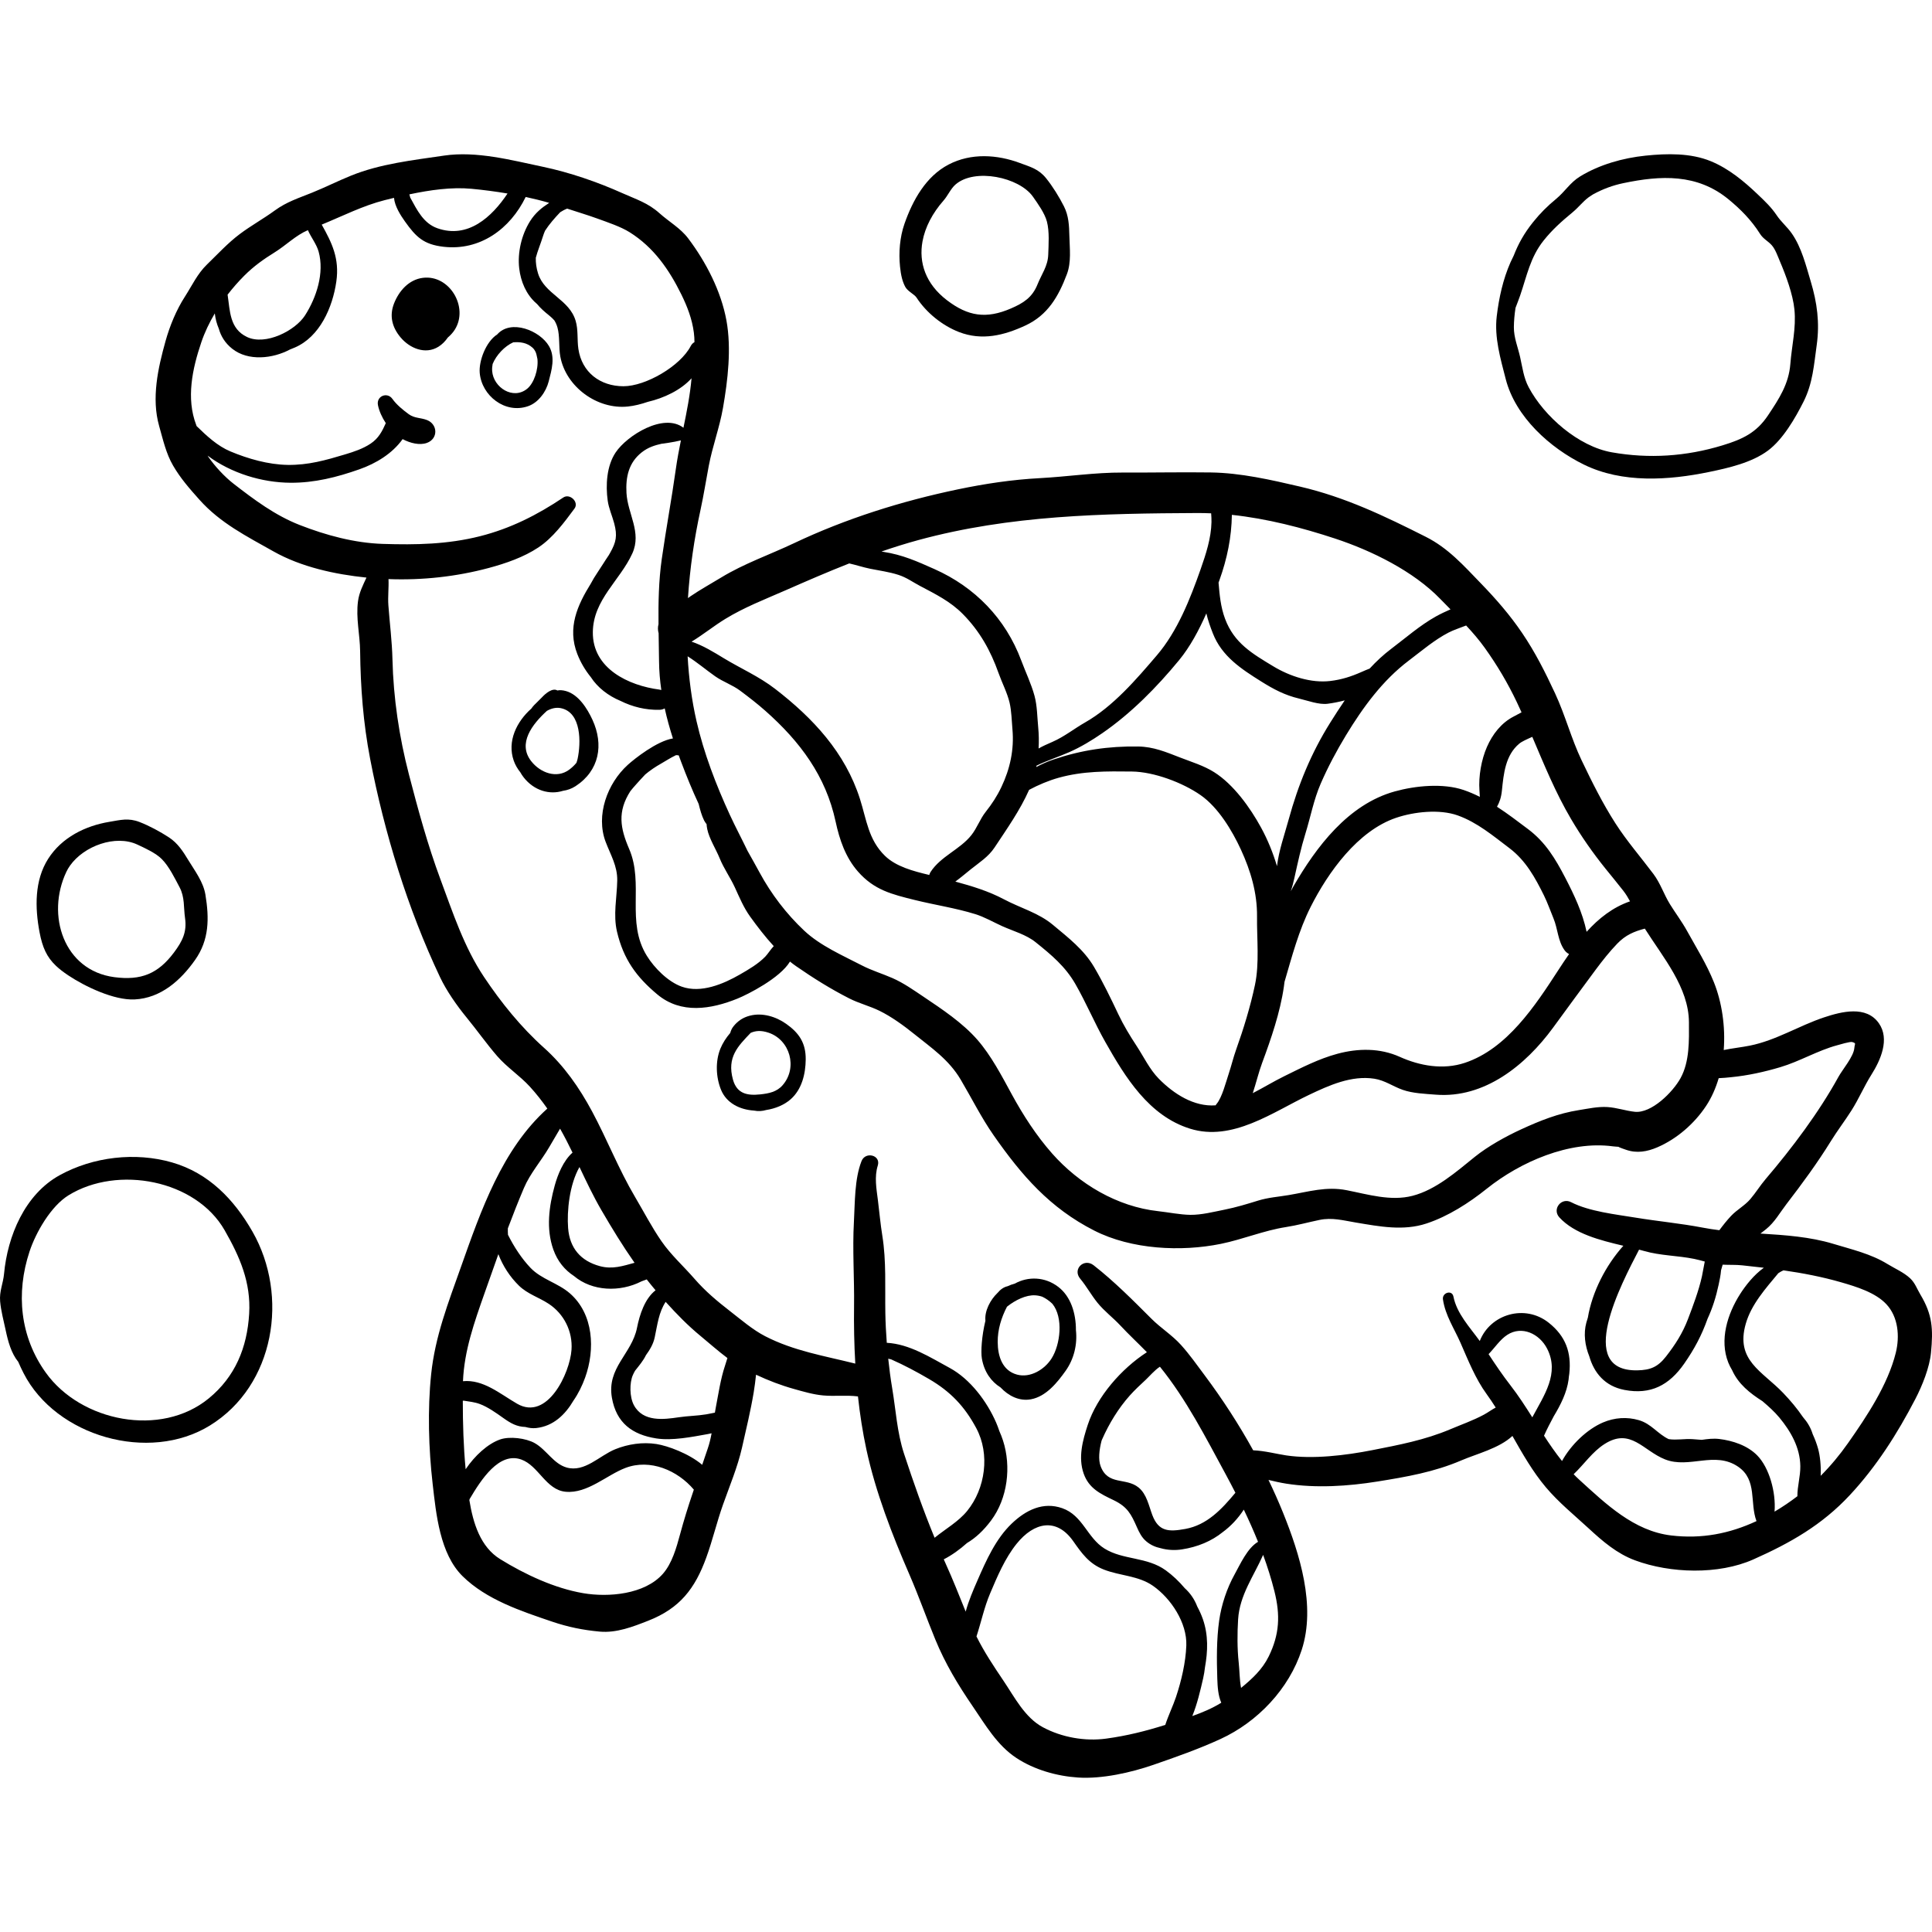 <?xml version="1.0" encoding="iso-8859-1"?>
<!-- Generator: Adobe Illustrator 19.0.0, SVG Export Plug-In . SVG Version: 6.00 Build 0)  -->
<svg version="1.1" id="Layer_1" xmlns="http://www.w3.org/2000/svg" xmlns:xlink="http://www.w3.org/1999/xlink" x="0px" y="0px"
	 viewBox="0 0 512 512" style="enable-background:new 0 0 512 512;" xml:space="preserve">
<g>
	<g>
		<path d="M479.875,74.621c-1.283-4.271-2.42-8.994-5.017-12.732c-1.232-1.772-2.821-3.047-4.031-4.856
			c-1.409-2.106-3.155-3.753-4.992-5.505c-3.693-3.522-7.698-6.848-12.46-8.809c-5.346-2.202-11.633-2.06-17.307-1.471
			c-5.984,0.621-12.19,2.37-17.343,5.519c-2.604,1.591-4.008,4.018-6.311,5.922c-2.344,1.938-4.194,3.766-6.125,6.169
			c-2.387,2.97-3.934,5.792-5.127,8.852c-0.311,0.607-0.601,1.212-0.866,1.812c-1.984,4.485-3.066,9.439-3.644,14.29
			c-0.669,5.614,0.991,11.225,2.382,16.651c2.576,10.043,11.748,18.262,20.71,22.658c10.193,5.001,22.456,4.18,33.257,1.943
			c5.124-1.061,11.238-2.461,15.529-5.654c3.974-2.958,7.249-8.625,9.439-12.988c2.44-4.861,2.737-9.69,3.478-14.978
			C482.273,85.541,481.555,80.213,479.875,74.621z M474.461,96.443c-0.412,5.326-2.989,9.239-5.919,13.633
			c-3.089,4.632-6.775,6.34-12.093,7.958c-9.613,2.926-19.416,3.582-29.298,1.834c-8.828-1.561-17.9-9.47-22.036-17.24
			c-1.332-2.502-1.656-5.274-2.268-7.998c-0.599-2.665-1.676-5.17-1.657-7.938c0.013-1.632,0.174-3.358,0.437-5.102
			c0.399-1.071,0.836-2.137,1.224-3.268c1.79-5.229,2.676-10.132,6.221-14.575c2.338-2.929,4.803-5.106,7.651-7.46
			c1.647-1.361,2.656-2.773,4.221-3.962c0.346-0.221,0.686-0.453,1.024-0.683c0.12-0.07,0.229-0.145,0.356-0.214
			c2.518-1.353,5.06-2.299,7.861-2.887c9.978-2.095,19.576-2.539,27.857,4.258c3.305,2.713,6.114,5.577,8.369,9.151
			c0.88,1.395,2.089,1.878,3.13,3.045c0.961,1.078,1.612,2.997,2.174,4.314c1.583,3.707,3.426,8.69,3.827,12.722
			C476.033,86.934,474.833,91.622,474.461,96.443z"/>
	</g>
</g>
<g>
	<g>
		<path d="M66.899,326.378c-4.873-8.511-11.576-15.52-21.324-18.326c-9.711-2.794-20.857-1.506-29.742,3.378
			c-9.281,5.102-13.837,16.174-14.762,26.157c-0.238,2.574-1.272,4.601-1.036,7.294c0.219,2.503,0.914,5.038,1.434,7.492
			c0.666,3.143,1.495,6.226,3.368,8.535c0.442,1.023,0.914,2.033,1.42,3.018c8.585,16.754,33.204,23.807,49.36,13.855
			C72.834,367.172,76.645,343.402,66.899,326.378z M66.032,348.158c-0.538,8.99-3.7,16.674-10.696,22.421
			c-12.712,10.442-33.889,6.159-43.181-6.783c-6.865-9.562-7.971-21.09-4.335-32.114c1.68-5.095,5.677-12.053,10.368-14.937
			c13.018-8.004,33.705-4.07,41.344,9.285C63.554,333.062,66.53,339.848,66.032,348.158z"/>
	</g>
</g>
<g>
	<g>
		<path d="M283.395,62.53c-0.066-2.767-0.17-5.348-1.448-7.865c-1.256-2.477-2.968-5.257-4.711-7.418
			c-1.986-2.464-4.091-2.981-6.916-4.037c-6.027-2.254-12.961-2.726-18.95,0.404c-6.019,3.146-9.5,9.485-11.667,15.671
			c-1.244,3.551-1.57,7.634-1.188,11.362c0.11,1.067,0.264,2.162,0.549,3.214c0.206,0.756,0.478,1.489,0.85,2.174
			c0.637,1.169,2.421,1.972,2.966,2.812c2.63,4.051,6.878,7.45,11.272,9.146c6.065,2.343,11.898,0.913,17.599-1.736
			c5.91-2.747,8.754-7.674,10.989-13.602C283.948,69.456,283.475,65.869,283.395,62.53z M277.791,67.521
			c-0.105,3.018-1.751,5.119-2.834,7.829c-1.382,3.461-3.696,4.948-7.037,6.392c-6.553,2.833-11.377,2.101-16.993-2.199
			c-5.64-4.319-7.481-9.948-6.455-15.572c0.682-3.74,2.632-7.478,5.575-10.826c1.147-1.305,1.885-3.115,3.154-4.23
			c5.07-4.456,16.916-1.976,20.555,3.234c1.3,1.86,3.113,4.373,3.691,6.589C278.138,61.387,277.885,64.802,277.791,67.521z"/>
	</g>
</g>
<g>
	<g>
		<path d="M54.439,237.101c-0.554-3.375-2.757-6.247-4.494-9.098c-1.439-2.363-2.819-4.548-5.184-6.091
			c-2.325-1.517-5.196-3.071-7.787-4.072c-2.951-1.142-5.032-0.538-8.008-0.042c-6.348,1.059-12.59,4.114-16.214,9.818
			c-3.642,5.732-3.491,12.962-2.277,19.403c0.772,4.097,1.926,6.614,4.338,8.91c0.9,0.857,1.975,1.683,3.271,2.549
			c4.414,2.951,12.129,6.649,17.585,6.384c6.959-0.338,12.229-5.059,16.046-10.489C55.462,249.041,55.464,243.353,54.439,237.101z
			 M46.139,252.375c-4.261,5.728-8.806,7.504-15.818,6.585c-13.466-1.765-18.151-16.478-12.734-27.918
			c0.269-0.569,0.596-1.122,0.971-1.651c3.682-5.201,12.06-8.278,17.851-5.566c2.056,0.963,4.881,2.234,6.489,3.864
			c1.922,1.949,3.41,5.035,4.686,7.438c1.416,2.668,1.041,5.309,1.456,8.197C49.572,247.012,48.31,249.455,46.139,252.375z"/>
	</g>
</g>
<g>
	<g>
		<path d="M508.926,343.079c-0.903-1.508-1.405-3.079-2.721-4.314c-1.687-1.583-4.075-2.598-6.022-3.795
			c-4.378-2.695-9.437-3.852-14.322-5.335c-6.186-1.878-12.763-2.323-19.325-2.728c0.505-0.379,1.004-0.765,1.493-1.164
			c2.322-1.894,3.593-4.292,5.384-6.623c4.182-5.444,8.164-10.845,11.78-16.698c1.724-2.791,3.718-5.388,5.473-8.154
			c1.942-3.059,3.357-6.425,5.285-9.48c2.391-3.791,4.936-9.397,1.962-13.625c-3.34-4.751-9.851-3.099-14.515-1.549
			c-6.669,2.215-12.678,6.085-19.668,7.487c-2.187,0.438-4.595,0.688-6.925,1.168c0.479-6.247-0.487-12.694-2.612-17.985
			c-1.928-4.803-4.606-9.052-7.097-13.56c-1.388-2.512-3.052-4.694-4.551-7.121c-1.63-2.639-2.491-5.488-4.379-8.004
			c-3.347-4.46-7.03-8.69-10.048-13.389c-3.413-5.313-6.248-11.017-8.969-16.707c-2.737-5.724-4.337-11.955-7.031-17.744
			c-2.605-5.596-5.232-10.839-8.705-15.965c-3.269-4.826-6.931-9.03-10.975-13.206c-4.57-4.721-8.635-9.33-14.582-12.326
			c-10.905-5.495-21.322-10.507-33.32-13.305c-7.706-1.797-15.735-3.642-23.673-3.753c-7.749-0.108-15.509,0.062-23.26,0.024
			c-7.434-0.035-14.686,1.092-22.084,1.487c-7.302,0.389-14.501,1.472-21.658,2.966c-14.943,3.118-29.647,7.734-43.461,14.279
			c-6.374,3.021-13.251,5.403-19.264,9.073c-2.695,1.645-5.544,3.206-8.143,4.98c-0.23,0.157-0.454,0.322-0.677,0.489
			c0.509-7.942,1.677-15.827,3.322-23.357c0.848-3.886,1.45-7.795,2.195-11.7c0.986-5.171,2.851-10.132,3.759-15.317
			c1.291-7.371,2.273-15.774,0.93-23.158c-1.421-7.804-5.399-15.514-10.162-21.819c-2.032-2.69-5.081-4.4-7.566-6.627
			c-3.099-2.779-6.182-3.689-9.892-5.353c-6.596-2.958-13.94-5.481-21.027-6.973c-8.391-1.767-17.608-4.232-26.22-2.961
			c-8.251,1.219-16.876,2.157-24.652,5.318c-3.486,1.417-6.855,3.113-10.347,4.522c-3.523,1.421-6.697,2.415-9.837,4.707
			c-3.03,2.211-6.321,4.018-9.306,6.265c-3.169,2.385-5.839,5.316-8.68,8.064c-2.528,2.446-3.941,5.566-5.831,8.5
			c-2.273,3.529-4.004,7.741-5.132,11.777c-1.999,7.15-3.782,15.149-1.693,22.51c1.011,3.564,1.817,7.262,3.68,10.463
			c1.998,3.434,4.353,6.099,6.986,9.052c5.535,6.205,12.496,9.684,19.636,13.714c7.312,4.126,16.267,6.081,24.639,6.937
			c-0.913,1.997-1.934,3.929-2.244,6.273c-0.592,4.48,0.514,8.813,0.566,13.25c0.11,9.615,0.821,18.985,2.643,28.465
			c3.781,19.68,9.956,39.792,18.544,57.926c1.711,3.612,4.458,7.535,6.995,10.629c2.755,3.358,5.288,6.967,8.128,10.252
			c2.602,3.008,5.993,5.183,8.686,8.131c1.686,1.846,3.199,3.782,4.612,5.795c-12.018,10.804-17.606,27.064-22.906,42.009
			c-3.339,9.414-6.841,18.369-7.883,28.401c-0.974,9.369-0.674,19.708,0.399,29.05c0.921,8.017,1.912,18.534,7.944,24.47
			c6.343,6.241,15.524,9.25,23.705,12.029c4.194,1.425,8.216,2.245,12.634,2.647c4.442,0.405,8.789-1.292,12.862-2.892
			c8.357-3.283,12.371-8.468,15.384-16.772c1.666-4.591,2.773-9.347,4.406-13.961c1.738-4.912,3.897-10.041,5.041-15.106
			c1.081-4.792,2.3-9.843,3.102-14.656c0.248-1.489,0.453-3.102,0.622-4.694c3.269,1.535,6.612,2.821,10.131,3.802
			c2.526,0.704,5.042,1.454,7.667,1.692c3.07,0.279,6.109-0.134,9.187,0.258c0.009,0.001,0.016,0,0.025,0.001
			c0.516,4.758,1.243,9.468,2.229,14.038c2.458,11.388,6.831,22.625,11.447,33.263c2.431,5.601,4.48,11.411,6.804,17.074
			c2.626,6.399,6.002,12.003,9.909,17.72c3.386,4.954,6.478,10.345,11.593,13.717c4.742,3.126,10.733,4.82,16.36,5.188
			c6.335,0.415,13.988-1.305,19.956-3.37c5.942-2.056,12.078-4.217,17.79-6.845c9.849-4.532,18.143-13.285,21.506-23.602
			c3.818-11.71-0.535-25.445-4.936-36.348c-1.19-2.949-2.488-5.847-3.862-8.706c1.579,0.387,3.168,0.745,4.703,0.987
			c7.859,1.237,16.343,0.692,24.152-0.563c7.739-1.243,15.038-2.505,22.288-5.615c4.065-1.744,9.982-3.175,13.501-6.463
			c2.681,4.729,5.375,9.463,8.845,13.584c3.393,4.03,7.528,7.374,11.387,10.936c3.693,3.408,7.454,6.656,12.231,8.432
			c9.367,3.483,22.142,3.88,31.369-0.223c9.815-4.363,18.211-9.138,25.572-17.038c7.059-7.574,12.603-16.297,17.364-25.463
			c1.839-3.541,3.785-8.353,4.16-12.326C512.327,352.208,512.14,348.444,508.926,343.079z M406.073,195.273
			c3.145,7.379,6.148,14.774,10.273,21.778c2.725,4.627,5.722,8.907,9.08,13.092c1.589,1.98,3.227,3.927,4.781,5.936
			c0.712,0.921,1.265,1.846,1.766,2.784c-4.604,1.594-8.298,4.524-11.506,8.074c-1.073-5.079-3.269-9.721-5.677-14.359
			c-2.581-4.971-5.217-9.385-9.853-12.862c-2.707-2.032-5.393-4.094-8.215-5.92c0.675-1.219,1.109-2.426,1.304-4.334
			c0.453-4.406,0.914-9.324,4.592-12.385C403.322,196.489,404.634,195.915,406.073,195.273z M334.473,281.699
			c2.377-6.391,4.779-13.408,5.763-20.173c0.064-0.441,0.115-0.887,0.174-1.33c1.982-6.75,3.769-13.601,6.928-19.866
			c4.609-9.144,12.481-20.164,22.64-23.602c4.775-1.616,11.499-2.357,16.321-0.638c5.176,1.845,9.399,5.416,13.73,8.691
			c4.318,3.267,6.81,7.817,9.142,12.532c0.937,1.896,1.701,4.092,2.516,6.055c1.175,2.831,1.132,5.941,2.941,8.456
			c0.31,0.43,0.725,0.766,1.193,1.014c-0.981,1.399-1.93,2.832-2.861,4.267c-6.096,9.387-13.57,20.825-24.744,24.548
			c-5.767,1.922-11.933,0.819-17.283-1.588c-5.242-2.358-11.034-2.279-16.51-0.804c-4.954,1.334-9.561,3.716-14.142,5.971
			c-2.719,1.338-5.461,3.012-8.283,4.463C332.894,286.968,333.567,284.134,334.473,281.699z M327.592,278.145
			c-0.766,2.144-1.26,4.284-1.954,6.358c-0.743,2.218-1.778,6.367-3.253,8.079c-0.097,0.112-0.163,0.227-0.244,0.342
			c-5.752,0.422-11.099-3.045-15.047-7.056c-2.44-2.479-4.003-5.828-5.907-8.725c-1.781-2.712-3.433-5.435-4.823-8.369
			c-2.003-4.227-4.053-8.483-6.424-12.512c-2.722-4.627-6.864-7.785-10.914-11.172c-3.812-3.189-8.582-4.437-12.944-6.753
			c-4.096-2.176-8.466-3.499-12.907-4.708c1.413-1.035,2.752-2.182,4.117-3.275c2.283-1.829,4.634-3.277,6.28-5.765
			c3.264-4.937,6.736-9.824,9.152-15.274c2.464-1.321,5.191-2.465,7.796-3.193c6.51-1.817,12.766-1.737,19.453-1.661
			c5.78,0.066,13.41,2.907,18.218,6.267c4.653,3.25,8.326,9.357,10.652,14.397c2.596,5.626,4.352,11.536,4.283,17.788
			c-0.065,5.85,0.666,12.348-0.547,18.094C331.368,266.743,329.562,272.623,327.592,278.145z M388.54,165.763
			c1.762,1.891,3.453,3.846,4.965,5.965c3.306,4.635,6.027,9.23,8.475,14.358c0.426,0.893,0.832,1.793,1.241,2.691
			c-0.738,0.394-1.446,0.782-2.08,1.106c-3.278,1.678-5.625,4.721-7.081,8.052c-1.495,3.421-2.256,7.785-1.99,11.524
			c0.041,0.572,0.067,1.147,0.103,1.717c-1.38-0.691-2.801-1.312-4.29-1.818c-5.472-1.86-12.78-1.146-18.282,0.383
			c-12.338,3.43-20.786,14.69-26.858,25.206c-0.235,0.408-0.455,0.833-0.68,1.253c0.402-1.178,0.712-2.391,0.969-3.556
			c0.893-4.041,1.702-7.818,2.937-11.806c1.357-4.383,2.177-8.894,4.012-13.124c1.906-4.394,4.236-8.776,6.721-12.867
			c4.5-7.408,9.703-14.545,16.643-19.788c3.39-2.561,6.772-5.475,10.554-7.431C385.274,166.92,386.945,166.398,388.54,165.763z
			 M323.155,153.774c2.058-5.717,3.224-11.452,3.302-17.332c9.295,0.991,18.618,3.4,27.355,6.284
			c9.74,3.214,20.767,8.638,27.908,16.033c0.886,0.917,1.782,1.822,2.678,2.727c-1.306,0.571-2.598,1.172-3.845,1.866
			c-4.212,2.34-8.05,5.715-11.891,8.612c-2.05,1.546-3.937,3.312-5.696,5.216c-0.73,0.27-1.447,0.589-2.182,0.913
			c-2.748,1.213-5.246,2.018-8.256,2.378c-5.02,0.598-10.658-1.212-15.073-3.879c-5.582-3.373-10.401-6.144-12.807-12.618
			c-1.178-3.168-1.447-6.34-1.721-9.569C323.002,154.193,323.08,153.982,323.155,153.774z M334.258,180.612
			c3.271,2.05,6.22,3.613,10.004,4.513c2.301,0.547,5.258,1.678,7.578,1.379c1.369-0.177,2.965-0.481,4.527-0.896
			c-1.339,1.956-2.613,3.942-3.844,5.905c-5.059,8.072-8.511,16.518-11.01,25.657c-1.142,4.174-2.568,8.077-3.1,12.367
			c-1.056-3.533-2.436-6.954-4.203-10.192c-2.881-5.279-7.296-11.469-12.455-14.716c-2.774-1.746-5.977-2.7-9.008-3.878
			c-3.718-1.445-7.06-2.863-11.113-2.921c-7.882-0.111-15.006,0.932-22.449,3.447c-1.566,0.53-3.091,1.203-4.553,1.993
			c0.024-0.12,0.035-0.243,0.058-0.364c2.84-1.389,5.776-2.299,8.693-3.585c3.05-1.346,5.976-3.118,8.739-5.023
			c7.676-5.295,14.451-12.181,20.351-19.351c2.896-3.521,5.249-7.908,7.222-12.388c0.43,1.853,1.092,3.673,1.731,5.304
			C323.808,173.953,328.972,177.299,334.258,180.612z M243.408,143.116c24.311-6.609,48.877-7.032,73.881-7.159
			c1.222-0.007,2.449,0.026,3.677,0.078c0.057,0.77,0.103,1.548,0.089,2.331c-0.08,4.246-1.492,8.544-2.889,12.518
			c-2.758,7.85-6.122,16.387-11.566,22.757c-5.453,6.382-11.615,13.581-19.003,17.792c-2.954,1.682-5.528,3.789-8.671,5.159
			c-1.43,0.624-2.605,1.143-3.685,1.764c0.105-1.89,0.074-3.776-0.105-5.606c-0.264-2.709-0.259-5.71-0.979-8.353
			c-0.86-3.163-2.374-6.308-3.524-9.388c-4.131-11.071-12.285-19.438-23.004-24.201c-4.601-2.044-8.409-3.779-13.544-4.57
			c-0.157-0.024-0.318-0.057-0.476-0.085C236.832,145.045,240.09,144.017,243.408,143.116z M192.186,164.035
			c5.133-3.137,10.461-5.171,15.94-7.577c5.633-2.474,11.245-4.909,16.931-7.145c1.849,0.415,3.615,1.014,5.561,1.412
			c2.511,0.512,5.038,0.831,7.492,1.627c2.177,0.707,3.707,1.871,5.684,2.917c4.109,2.174,8.062,4.1,11.391,7.481
			c4.481,4.55,7.334,9.669,9.452,15.647c0.912,2.573,2.289,5.177,2.914,7.823c0.522,2.213,0.556,4.806,0.759,7.077
			c0.478,5.354-0.634,10.443-2.922,15.253c-1.169,2.459-2.489,4.473-4.176,6.609c-1.512,1.914-2.276,4.242-3.769,6.138
			c-3.004,3.813-8.12,5.613-10.814,9.757c-0.177,0.273-0.288,0.546-0.365,0.819c-4.272-1.013-8.819-2.224-11.744-5.071
			c-4.387-4.271-4.862-9.534-6.608-15.03c-3.916-12.328-12.466-21.474-22.498-29.212c-4.322-3.334-9.085-5.374-13.633-8.14
			c-2.45-1.489-5.446-3.357-8.507-4.373C186.326,168.199,189.153,165.889,192.186,164.035z M189.517,179.219
			c2.144,1.502,4.558,2.268,6.651,3.834c2.283,1.707,4.525,3.434,6.661,5.325c9.181,8.126,16.014,17.243,18.621,29.367
			c1.028,4.782,2.626,9.462,5.886,13.191c4.315,4.935,8.972,6.058,15.139,7.584c5.272,1.304,10.778,2.121,15.962,3.727
			c2.512,0.778,4.801,2.134,7.189,3.206c2.913,1.309,6.309,2.223,8.809,4.23c4.18,3.356,7.873,6.422,10.554,11.093
			c2.872,5.004,5.093,10.349,7.937,15.371c5.276,9.322,11.535,19.569,22.462,22.969c11.206,3.486,21.899-4.384,31.492-8.951
			c5.343-2.544,11.29-5.237,17.342-4.292c2.801,0.437,4.912,2.037,7.526,2.95c2.69,0.939,5.895,1.045,8.722,1.271
			c12.96,1.038,23.844-7.833,31.09-17.722c3.782-5.161,7.539-10.326,11.362-15.457c1.769-2.372,3.617-4.713,5.673-6.848
			c2.209-2.294,4.473-3.224,7.304-3.975c4.832,7.655,11.632,15.56,11.688,24.798c0.03,4.888,0.19,10.424-2.216,14.813
			c-2.06,3.756-7.722,9.375-12.106,8.934c-2.36-0.237-4.82-1.111-7.285-1.259c-2.544-0.153-5.035,0.413-7.54,0.808
			c-5.484,0.864-10.289,2.788-15.323,5.103c-4.067,1.87-8.81,4.494-12.278,7.288c-4.873,3.926-10.262,8.7-16.488,10.319
			c-5.773,1.501-11.8-0.37-17.485-1.483c-5.407-1.059-10.029,0.396-15.34,1.293c-2.787,0.471-5.414,0.631-8.123,1.468
			c-2.912,0.9-5.865,1.801-8.859,2.394c-2.896,0.574-6.14,1.414-9.088,1.377c-2.725-0.034-5.815-0.676-8.539-0.974
			c-10.84-1.186-20.959-7.199-28.11-15.304c-4.161-4.716-7.653-10.117-10.647-15.61c-2.669-4.896-5.497-10.353-9.192-14.565
			c-3.893-4.438-9.312-8.053-14.198-11.331c-2.649-1.778-5.318-3.666-8.244-4.951c-2.711-1.19-5.466-1.998-8.105-3.362
			c-5.132-2.655-11.039-5.216-15.299-9.218c-4.753-4.465-8.765-9.758-11.801-15.365c-1.049-1.939-2.133-3.862-3.216-5.783
			c-1.534-3.211-3.213-6.338-4.693-9.556c-3.644-7.917-6.871-16.298-8.824-24.812c-1.28-5.576-2.033-11.347-2.357-17.189
			C184.788,175.545,187.22,177.61,189.517,179.219z M166.733,224.979c-2.38-5.528-3.159-9.895,0.327-15.323
			c0.465-0.586,0.95-1.154,1.444-1.699c0.624-0.688,1.488-1.676,2.492-2.717c1.287-1.081,2.692-2.031,4.167-2.86
			c0.98-0.551,2.538-1.571,3.973-2.251c0.248-0.002,0.494,0.012,0.736,0.055c0.199,0.546,0.399,1.091,0.604,1.636
			c1.456,3.87,2.981,7.599,4.681,11.241c0.369,1.524,0.785,3.032,1.438,4.37c0.155,0.318,0.429,0.676,0.678,1.027
			c-0.032,0.236,0.088,0.955,0.153,1.266c0.52,2.539,2.306,5.297,3.299,7.746c1.085,2.679,2.781,5.026,3.993,7.651
			c1.258,2.723,2.336,5.379,4.105,7.827c1.87,2.589,3.947,5.306,6.228,7.786c-0.837,0.87-1.547,2.057-2.242,2.777
			c-1.873,1.939-4.434,3.426-6.765,4.765c-4.378,2.514-10.277,5.01-15.37,3.204c-3.649-1.294-7.255-4.948-9.25-8.165
			C165.817,244.274,170.726,234.254,166.733,224.979z M174.51,165.419c-0.214,0.785-0.19,1.611,0.03,2.396
			c0.037,2.502,0.089,5.002,0.114,7.49c0.025,2.558,0.242,5.073,0.601,7.557c-0.161-0.047-0.329-0.089-0.508-0.113
			c-8.095-1.055-17.776-5.53-17.639-15.276c0.121-8.574,7.193-13.622,10.459-20.794c2.554-5.606-1.233-10.486-1.544-16.032
			c-0.24-4.253,0.592-8.063,4.049-10.776c1.691-1.327,3.421-1.869,5.426-2.317c-0.81,0.181,3.26-0.402,4.949-0.85
			c-0.504,2.507-0.984,5.027-1.343,7.589c-1.115,7.976-2.596,15.894-3.733,23.873C174.562,153.862,174.457,159.643,174.51,165.419z
			 M150.3,55.286c2.668,0.885,5.384,1.68,8.011,2.637c2.672,0.974,6.171,2.129,8.561,3.63c6.373,4.002,10.448,9.878,13.708,16.514
			c1.572,3.2,2.839,6.506,3.3,10.077c0.111,0.856,0.156,1.698,0.159,2.531c-0.385,0.204-0.733,0.534-0.994,1.037
			c-2.757,5.314-11.934,10.654-17.832,10.646c-6.162-0.009-11.013-3.684-11.936-9.882c-0.371-2.495,0.002-5.01-0.731-7.472
			c-1.698-5.701-8.256-7.049-9.964-12.558c-0.452-1.458-0.626-2.834-0.589-4.142c0.498-1.875,1.29-3.73,1.89-5.664
			c0.163-0.523,0.353-1.018,0.559-1.495c1.127-1.735,2.538-3.355,4.022-4.907C149.035,55.871,149.64,55.543,150.3,55.286z
			 M124.932,50.028c3.184,0.298,6.385,0.719,9.569,1.255c-4.156,6.239-10.501,12.06-18.597,9.202
			c-3.692-1.304-5.377-4.824-7.178-8.106c-0.092-0.301-0.175-0.594-0.241-0.87C113.947,50.349,119.696,49.538,124.932,50.028z
			 M64.754,73.037c2.526-2.516,5.075-4.326,8.083-6.194c2.982-1.853,5.515-4.462,8.758-5.851c0.834,1.913,2.298,3.717,2.844,5.688
			c1.564,5.649-0.562,12.144-3.594,16.887c-2.609,4.081-10.476,8.063-15.369,5.745c-4.656-2.205-4.509-6.914-5.162-11.222
			C61.694,76.314,63.171,74.614,64.754,73.037z M128.376,342.809c1.226-3.486,2.449-6.969,3.696-10.442
			c1.187,3.126,3.07,6.023,5.463,8.355c2.267,2.207,5.312,3.107,7.902,4.816c4.025,2.654,6.361,7.297,6.017,12.185
			c-0.434,6.175-6.394,18.916-14.406,14.285c-4.589-2.652-8.953-6.483-14.353-5.977C123.024,357.937,125.709,350.39,128.376,342.809
			z M183.594,395.607c-1.25,3.683-2.366,7.286-3.379,11.036c-0.941,3.483-2.118,7.684-4.543,10.435
			c-4.831,5.483-14.45,6.266-21.093,5.136c-7.637-1.301-15.47-4.984-22.015-9.022c-5.258-3.244-7.181-9.503-8.18-15.663
			c0.026-0.098,0.06-0.191,0.088-0.288c3.052-5.157,7.796-12.523,13.644-10.463c4.63,1.631,6.537,8.06,11.783,8.553
			c5.755,0.542,10.87-4.422,15.849-6.315c6.57-2.499,13.84,0.672,18.13,5.754C183.782,395.049,183.69,395.328,183.594,395.607z
			 M187.555,383.892c-0.497,1.428-0.978,2.863-1.461,4.297c-3.544-2.996-9.169-5.046-12.137-5.508
			c-3.644-0.567-7.53,0.01-10.931,1.39c-4.186,1.7-8.082,6.195-12.866,4.836c-3.474-0.987-5.339-4.71-8.466-6.473
			c-2.303-1.298-6.65-1.861-9.21-0.946c-3.253,1.164-6.641,4.257-9.085,7.871c-0.575-5.999-0.749-12.081-0.753-18.129
			c0.07-0.018,0.142-0.027,0.212-0.042c1.449,0.23,2.911,0.371,4.316,0.896c2.095,0.782,4.338,2.37,6.141,3.658
			c2.124,1.516,3.659,2.344,5.91,2.421c0.956,0.266,1.905,0.387,2.843,0.288c4.553-0.483,7.708-3.538,9.912-7.288
			c1.287-1.856,2.311-3.944,3.091-6.108c2.666-7.406,2.276-16.794-4.053-22.307c-3.175-2.766-7.54-3.718-10.433-6.758
			c-2.343-2.46-4.365-5.554-5.966-8.754c-0.038-0.569-0.056-1.136-0.035-1.708c1.352-3.588,2.757-7.155,4.259-10.691
			c1.659-3.904,4.573-7.172,6.704-10.835c0.953-1.638,1.92-3.262,2.873-4.894c1.179,2.066,2.254,4.198,3.303,6.348
			c-2.444,2.147-3.925,5.859-4.706,8.687c-1.527,5.533-2.346,11.457-0.381,16.997c1.121,3.159,3.063,5.443,5.46,7.01
			c4.801,4.059,12.166,4.365,17.901,1.425c0.475-0.157,0.935-0.333,1.392-0.515c0.754,0.967,1.536,1.926,2.339,2.881
			c-2.845,2.206-4.215,6.426-4.916,9.946c-1.38,6.939-8.052,10.556-6.649,18.551c1.163,6.622,5.353,9.757,11.761,10.761
			c4.193,0.658,9.47-0.4,13.609-1.145c0.363-0.066,0.71-0.136,1.045-0.215C188.324,381.22,188.01,382.583,187.555,383.892z
			 M153.568,309.278c1.832,3.86,3.659,7.734,5.813,11.432c2.855,4.904,5.669,9.506,8.781,13.942
			c-3.051,0.828-5.831,1.798-9.189,0.889c-5.092-1.378-8.003-4.786-8.416-10.078C150.206,320.964,150.9,313.947,153.568,309.278z
			 M192.143,361.895c-1.202,3.581-1.773,7.634-2.499,11.38c-0.069,0.359-0.125,0.725-0.187,1.088
			c-0.704,0.129-1.422,0.305-2.296,0.452c-2.39,0.399-4.862,0.415-7.289,0.777c-3.935,0.587-9.464,1.319-11.889-3.222
			c-1.158-2.169-1.165-5.898-0.281-7.942c0.176-0.407,0.381-0.796,0.599-1.178c1.052-1.328,2.17-2.636,2.872-4.103
			c1.025-1.421,1.944-2.906,2.328-4.713c0.74-3.47,1.071-6.632,2.901-9.428c2.974,3.29,5.855,6.256,9.347,9.129
			c2.244,1.845,4.58,3.937,7.022,5.761C192.576,360.517,192.382,361.182,192.143,361.895z M247.679,407.525
			c-3.011-7.314-5.618-14.722-8.109-22.305c-1.855-5.649-2.155-11.554-3.141-17.386c-0.434-2.562-0.764-5.159-1.039-7.763
			c0.253,0.054,0.5,0.111,0.749,0.167c3.482,1.534,6.881,3.353,10.126,5.255c5.609,3.286,9.35,7.182,12.451,12.972
			c3.7,6.906,2.413,16.006-2.398,21.935C253.996,403.262,250.541,405.193,247.679,407.525z M311.655,449.713
			c-0.754,2.269-2.012,4.848-2.846,7.409c-5.255,1.643-10.085,2.867-15.679,3.631c-5.571,0.761-11.76-0.327-16.77-3.022
			c-4.784-2.573-7.511-7.999-10.455-12.358c-2.58-3.819-5.095-7.601-7.129-11.698c1.236-3.772,2.047-7.705,3.611-11.391
			c1.905-4.494,3.939-9.331,7.023-13.162c4.645-5.769,10.572-6.987,14.994-0.712c2.313,3.283,4.212,5.997,8.104,7.531
			c4.289,1.691,9.151,1.601,13.041,4.316c4.792,3.345,9.061,9.843,8.838,15.823C314.22,440.579,313.073,445.444,311.655,449.713z
			 M337.735,421.695c1.581,6.316,1.366,11.411-1.513,17.279c-1.686,3.435-4.406,5.958-7.33,8.34
			c-0.416-2.216-0.386-4.567-0.626-6.756c-0.399-3.635-0.382-7.77-0.156-11.4c0.401-6.447,4.159-11.491,6.633-17.101
			C335.893,415.204,336.912,418.406,337.735,421.695z M400.305,367.153c-2.106-2.715-3.949-5.44-5.814-8.288
			c1.654-1.719,3.043-3.875,4.954-5.116c3.877-2.516,8.542-0.289,10.566,3.675c3.34,6.545-0.826,12.366-3.935,18.183
			C404.239,372.704,402.38,369.826,400.305,367.153z M442.84,406.907c-9.849-1.183-17.234-8.32-24.302-14.754
			c-0.52-0.474-1.017-0.968-1.506-1.469c2.76-2.618,4.935-5.93,8.197-8.008c6.92-4.407,10.249,1.805,16.032,4.079
			c6.448,2.535,13.166-2.307,19.374,1.944c5.131,3.514,3.01,9.556,4.854,14.409C458.367,406.424,450.985,407.885,442.84,406.907z
			 M476.325,396.515c-1.911,1.459-3.917,2.826-6.052,4.084c0.411-5.162-1.416-11.661-4.59-14.898
			c-2.592-2.645-6.499-3.927-10.095-4.358c-1.488-0.178-3.045-0.001-4.609,0.23c-0.849-0.071-1.684-0.132-2.476-0.186
			c-2.054-0.141-4.237,0.319-6.293-0.008c-2.941-1.4-4.574-4.048-7.884-5.02c-3.146-0.924-6.46-0.693-9.507,0.604
			c-4.198,1.789-8.472,5.862-10.867,10.22c-1.706-2.133-3.269-4.396-4.771-6.71c0.783-1.773,1.692-3.47,2.59-5.166
			c1.843-3.06,3.449-6.263,3.917-9.674c0.037-0.272,0.06-0.541,0.081-0.809c0.038-0.255,0.082-0.507,0.11-0.767
			c0.615-5.68-0.993-9.98-5.446-13.518c-6.336-5.032-15.51-2.262-18.278,4.841c-2.698-3.718-6.081-7.264-6.985-11.793
			c-0.368-1.844-3.032-1.022-2.772,0.764c0.62,4.261,2.983,7.693,4.679,11.57c2.016,4.61,3.938,9.466,6.9,13.536
			c0.839,1.153,1.634,2.345,2.402,3.557c-1.058,0.555-2.049,1.308-3.136,1.893c-2.847,1.533-5.93,2.609-8.901,3.864
			c-6.744,2.851-13.571,4.14-20.719,5.544c-6.986,1.372-15.683,2.438-22.779,1.381c-2.398-0.357-5.696-1.228-8.738-1.35
			c-3.818-6.91-8.13-13.549-12.867-19.891c-2.037-2.727-3.991-5.517-6.278-8.046c-2.379-2.63-5.336-4.45-7.817-6.93
			c-4.88-4.876-9.862-9.903-15.325-14.172c-2.532-1.977-5.668,1.027-3.558,3.558c1.687,2.021,2.932,4.342,4.587,6.385
			c1.814,2.237,4.095,3.919,6.043,6.01c2.236,2.401,4.717,4.698,7.045,7.09c-6.751,4.375-13.199,11.732-15.67,19.253
			c-1.357,4.131-2.582,8.652-1.079,12.921c1.388,3.94,4.462,5.368,7.943,7.042c3.674,1.768,4.653,3.733,6.161,7.154
			c0.637,1.445,1.283,2.741,2.5,3.769c1.167,0.985,2.466,1.527,3.826,1.81c1.825,0.513,3.804,0.592,5.594,0.314
			c4.209-0.653,7.874-2.199,10.826-4.579c2.16-1.593,4.034-3.59,5.584-5.964c1.349,2.805,2.613,5.647,3.774,8.53
			c-2.838,1.666-4.727,5.969-6.197,8.608c-2.047,3.675-3.516,8.089-4.103,12.25c-0.701,4.973-0.667,10.394-0.498,15.406
			c0.071,2.128,0.207,4.448,1.056,6.382c-2.406,1.491-5.004,2.587-7.676,3.53c1.323-3.251,2.14-6.821,2.88-10.031
			c0.219-0.95,0.363-1.909,0.474-2.869c0.767-4.275,0.919-8.546-0.559-12.793c-0.392-1.128-0.9-2.239-1.479-3.325
			c-0.781-2.029-1.923-3.611-3.323-4.875c-1.506-1.786-3.203-3.396-5.008-4.709c-4.994-3.631-11.308-2.708-16.246-5.777
			c-4.628-2.877-5.731-8.789-11.215-10.707c-5.065-1.771-9.628,0.487-13.388,4.084c-4.238,4.057-6.763,9.771-9.072,15.057
			c-1.112,2.545-2.337,5.373-3.122,8.268c-1.724-4.251-3.402-8.545-5.294-12.692c-0.176-0.386-0.343-0.774-0.515-1.161
			c2.149-1.1,4.241-2.606,6.154-4.319c2.302-1.373,4.39-3.308,6.385-5.975c4.397-5.875,5.397-14.282,3.157-21.204
			c-0.266-0.822-0.591-1.654-0.96-2.485c-0.256-0.761-0.534-1.516-0.854-2.254c-2.427-5.594-6.867-11.535-12.293-14.48
			c-5.172-2.806-10.692-6.351-16.689-6.667c-0.198-2.644-0.34-5.291-0.382-7.921c-0.111-6.779,0.282-13.782-0.802-20.478
			c-0.501-3.096-0.775-6.251-1.165-9.366c-0.386-3.077-0.978-6.185-0.037-9.203c0.872-2.797-3.282-3.804-4.306-1.188
			c-1.881,4.805-1.732,10.98-2.018,16.071c-0.416,7.364,0.135,14.951,0.036,22.361c-0.067,4.994,0.03,10.111,0.326,15.236
			c-8.185-2.051-16.283-3.335-23.906-7.27c-3.281-1.694-6.361-4.363-9.287-6.632c-3.416-2.648-6.564-5.285-9.4-8.552
			c-2.93-3.374-6.238-6.309-8.789-10.007c-2.573-3.728-4.656-7.766-6.96-11.66c-4.363-7.371-7.424-15.287-11.415-22.715
			c-3.359-6.25-7.395-12.077-12.765-16.881c-6.059-5.419-11.357-11.982-15.88-18.76c-5.272-7.9-8.238-16.986-11.536-25.862
			c-3.373-9.08-5.919-18.424-8.355-27.804c-2.579-9.927-4.117-20.263-4.361-30.496c-0.114-4.795-0.725-9.524-1.082-14.319
			c-0.17-2.293,0.14-4.653,0.031-6.944c8.917,0.346,18.007-0.648,26.569-2.947c4.495-1.208,9.272-2.851,13.17-5.449
			c3.837-2.557,6.822-6.606,9.542-10.278c1.289-1.74-1.223-4.109-2.95-2.95c-6.896,4.628-14.005,8.224-22.082,10.263
			c-8.569,2.162-16.965,2.316-25.758,2.036c-7.495-0.238-15.04-2.283-22.015-5.006c-6.539-2.552-12.116-6.742-17.535-10.941
			c-2.369-1.836-4.943-4.613-6.658-7.093c-0.082-0.119-0.142-0.232-0.218-0.349c6.265,4.678,14.427,7.141,21.978,7.183
			c6.377,0.035,12.271-1.46,18.256-3.566c4.376-1.541,8.717-4.157,11.443-7.997c2.024,1.078,4.521,1.692,6.432,1.004
			c3.03-1.091,2.924-4.938,0-6.069c-1.661-0.643-3.271-0.426-4.801-1.537c-1.476-1.072-3.271-2.54-4.322-4.037
			c-1.376-1.961-4.316-0.77-3.847,1.622c0.307,1.564,1.087,3.271,2.079,4.782c-0.959,2.155-1.91,4.028-4.045,5.444
			c-2.021,1.342-4.386,2.131-6.692,2.824c-5.167,1.553-9.818,2.885-15.306,2.796c-5.093-0.082-10.43-1.604-15.136-3.572
			c-3.41-1.426-6.254-4.075-8.957-6.708c-0.037-0.103-0.067-0.201-0.108-0.307c-2.703-7.048-1.025-14.888,1.347-21.888
			c0.911-2.689,2.143-5.242,3.581-7.671c0.157,1.398,0.513,2.763,1.064,4.05c0.548,1.965,1.631,3.779,3.53,5.299
			c4.238,3.391,10.797,2.644,15.346,0.208c0.423-0.165,0.843-0.334,1.252-0.509c6.634-2.85,10.03-10.624,11.014-17.489
			c0.879-6.129-1.174-10.271-3.871-15.089c5.52-2.262,10.934-5.028,16.706-6.488c0.801-0.203,1.621-0.405,2.449-0.605
			c0.211,2.25,1.734,4.61,2.886,6.234c2.966,4.182,5.008,6.124,10.233,6.73c9.684,1.123,17.679-4.74,21.78-13.197
			c2.096,0.455,4.18,0.963,6.23,1.564c-1.925,1.247-3.677,2.621-5.098,4.895c-2.234,3.575-3.339,8.282-2.848,12.474
			c0.41,3.497,1.857,6.918,4.504,9.241c0.067,0.058,0.132,0.109,0.198,0.166c0.953,1.176,2.04,2.103,3.278,3.101
			c0.524,0.422,0.958,0.844,1.333,1.268c0.331,0.543,0.614,1.145,0.819,1.868c0.668,2.362,0.308,5.255,0.756,7.705
			c1.466,7.995,9.753,14.113,17.931,13.248c1.655-0.175,3.439-0.608,5.249-1.23c4.271-0.997,8.751-3.096,11.6-6.25
			c-0.391,4.459-1.257,8.783-2.146,13.112c-5.235-4.023-14.942,2.021-17.974,6.556c-2.372,3.547-2.674,8.621-2.095,12.771
			c0.286,2.048,1.179,3.984,1.713,5.981c0.887,3.313,0.529,5.001-1.066,7.827c-0.123,0.219-0.25,0.437-0.378,0.656
			c-1.034,1.5-1.971,3.093-3.003,4.604c-0.644,0.944-1.228,1.921-1.759,2.922c-3.517,5.683-6.283,11.682-3.556,18.663
			c0.867,2.218,2.083,4.271,3.567,6.098c1.793,2.774,4.633,4.965,7.86,6.302c3.173,1.583,6.701,2.448,10.316,2.368
			c0.57-0.013,1.032-0.157,1.411-0.378c0.593,2.681,1.331,5.333,2.178,7.964c-4.249,0.679-10.163,5.369-11.96,6.996
			c-5.463,4.945-8.527,13.403-5.876,20.399c1.335,3.523,3.156,6.421,3.077,10.311c-0.09,4.497-1.113,9.035-0.064,13.502
			c1.712,7.29,5.138,11.997,10.693,16.634c6.284,5.247,14.196,3.958,21.267,1.091c2.65-1.075,11.256-5.405,13.88-9.802
			c0.534,0.431,1.076,0.844,1.631,1.227c4.562,3.161,9.121,6.013,14.071,8.535c2.599,1.324,5.448,2.018,8.051,3.299
			c3.127,1.537,6.381,3.89,9.084,6.069c4.707,3.794,9.259,6.84,12.407,12.157c2.905,4.906,5.477,10.098,8.731,14.756
			c7.429,10.636,14.884,19.263,26.678,25.257c9.856,5.009,22.98,5.658,33.54,3.507c5.832-1.188,11.39-3.538,17.228-4.443
			c3.005-0.466,5.919-1.278,8.886-1.892c3.415-0.708,6.314,0.131,9.714,0.697c6.207,1.032,12.511,2.272,18.649,0.248
			c5.735-1.891,11.283-5.453,15.969-9.207c8.92-7.146,21.943-12.811,33.473-11.24c0.41,0.056,0.953,0.075,1.468,0.118
			c-0.032,0.114,1.999,0.792,2.016,0.798c2.822,0.982,5.58,0.489,8.255-0.659c5.183-2.226,9.857-6.302,12.955-11.009
			c1.448-2.201,2.538-4.684,3.315-7.318c1.09-0.029,2.191-0.152,3.25-0.254c4.424-0.427,8.818-1.397,13.07-2.659
			c5.174-1.536,9.92-4.422,15.074-5.806c0.565-0.152,3.437-1.028,3.986-0.856c1.158,0.365,0.669,0.362,0.57,1.572
			c-0.187,2.287-3.116,5.664-4.211,7.654c-5.209,9.468-12.292,18.875-19.303,27.097c-1.45,1.701-2.617,3.626-4.063,5.313
			c-1.486,1.733-3.549,2.799-5.104,4.456c-1.052,1.121-2.1,2.429-3.094,3.775c-1.469-0.181-2.925-0.401-4.364-0.677
			c-5.94-1.138-11.883-1.678-17.827-2.654c-5.282-0.867-12.311-1.628-17.091-4.094c-2.591-1.336-5.113,1.846-3.111,4.031
			c4.003,4.368,10.813,6.064,16.954,7.518c-4.642,5.182-8.254,12.178-9.404,19.034c-0.138,0.437-0.279,0.874-0.4,1.317
			c-0.799,2.927-0.368,6.115,0.781,8.955c1.246,4.338,4.106,7.905,9.328,8.9c6.914,1.32,11.823-1.211,15.837-6.987
			c2.684-3.863,4.614-7.476,6.17-11.861c1.31-2.838,2.239-5.753,2.948-9.075c0.252-1.182,0.536-2.499,0.63-3.787
			c0.136-0.498,0.281-0.991,0.426-1.484c1.731,0.083,3.462-0.008,5.195,0.175c1.925,0.201,3.828,0.413,5.722,0.639
			c-2.629,1.876-4.849,4.698-6.341,7.05c-3.293,5.19-5.471,12.07-3.085,18.071c0.282,0.709,0.628,1.377,1.015,2.018
			c1.658,3.697,4.736,6.118,8.049,8.227c1.617,1.379,3.18,2.776,4.462,4.323c3.063,3.695,5.506,7.988,5.564,12.902
			C477.14,391.26,476.307,393.875,476.325,396.515z M327.396,395.597c-3.647,4.379-7.511,8.542-13.293,9.592
			c-4.374,0.794-7.069,0.714-8.733-3.702c-0.934-2.478-1.472-5.532-3.655-7.295c-3.37-2.721-8.1-0.437-10.041-5.641
			c-0.653-1.749-0.389-4.29,0.264-6.793c0.052-0.118,0.102-0.237,0.153-0.353c1.815-4.125,4.296-8.185,7.29-11.55
			c1.341-1.506,2.813-2.863,4.286-4.234c0.884-0.822,2.345-2.549,3.725-3.427c7.017,8.66,12.148,18.78,17.432,28.511
			C325.705,392.328,326.555,393.961,327.396,395.597z M451.78,334.322c-0.284,1.289-0.457,2.612-0.749,3.928
			c-0.839,3.773-2.329,7.731-3.705,11.335c-1.428,3.741-3.358,6.748-5.806,9.889c-2.195,2.817-4.173,3.612-7.596,3.679
			c-16.531,0.327-4.313-22.832,0.446-31.986c0.452,0.118,0.903,0.236,1.334,0.359c4.363,1.253,8.829,1.19,13.299,2.099
			C449.939,333.817,450.859,334.072,451.78,334.322z M502.405,358.498c-2.095,8.46-7.687,16.855-12.647,23.926
			c-2.224,3.17-4.635,6.053-7.259,8.686c0.127-2.661-0.175-5.335-0.676-7.157c-0.367-1.337-0.858-2.624-1.433-3.872
			c-0.537-1.758-1.442-3.237-2.578-4.524c-1.547-2.283-3.343-4.411-5.231-6.385c-5.584-5.84-12.748-8.628-9.923-18.404
			c1.48-5.12,5.212-9.251,8.613-13.355c0.453-0.302,0.909-0.574,1.366-0.759c5.152,0.743,10.238,1.71,15.341,3.186
			c3.952,1.144,9.034,2.689,11.931,5.795C503.078,349.03,503.478,354.164,502.405,358.498z"/>
	</g>
</g>
<g>
	<g>
		<path d="M285.133,352.506c0.018-4.525-1.394-8.922-4.632-11.432c-3.605-2.794-8.106-2.828-11.543-0.915
			c-0.676,0.181-1.331,0.415-1.957,0.711c-0.995,0.219-1.873,0.847-2.638,1.76c-1.906,1.818-3.48,4.772-3.218,7.377
			c-0.978,4.02-1.248,8.22-0.938,10.02c0.615,3.572,2.489,6.121,4.938,7.653c2.089,2.215,4.925,3.717,8.051,3.15
			c4.001-0.725,6.975-4.407,9.196-7.532C284.654,360.112,285.538,356.226,285.133,352.506z M278.669,360.022
			c-1.876,2.952-5.659,5.209-9.141,4.264c-3.891-1.056-5.102-4.84-5.127-8.621c-0.022-3.306,0.949-6.472,2.459-9.376
			c2.184-1.758,5.099-3.169,7.485-3.015c0.685,0.044,1.302,0.174,1.865,0.367c0.93,0.439,1.827,1.054,2.671,1.862
			C281.858,349.149,281.021,356.318,278.669,360.022z"/>
	</g>
</g>
<g>
	<g>
		<path d="M112.061,73.63c-3.693,0.461-6.317,3.446-7.626,6.759c-1.305,3.306-0.52,6.342,1.706,9.008
			c2.425,2.903,6.575,4.661,10.063,2.482c0.961-0.601,1.802-1.453,2.48-2.441c0.727-0.62,1.372-1.324,1.868-2.117
			C124.234,81.428,119.16,72.743,112.061,73.63z"/>
	</g>
</g>
<g>
	<g>
		<path d="M145.48,91.709c-2.405-4.097-10.067-7.204-13.708-3.086c-3.015,1.933-4.907,7.079-4.641,10.197
			c0.515,6.05,6.726,10.939,12.809,8.828c2.769-0.961,4.756-3.807,5.465-6.545C146.205,98.008,147.208,94.651,145.48,91.709z
			 M139.724,103.007c-3.725,3.067-8.966-0.304-9.294-4.672c-0.048-0.642,0.003-1.267,0.123-1.876c0.98-2.392,3.19-4.721,5.459-5.74
			c1.807-0.129,3.573,0.046,5.106,1.412c0.391,0.348,0.68,0.805,0.896,1.322c0.053,0.164,0.108,0.325,0.155,0.503
			c0.099,0.377,0.185,0.783,0.26,1.201C142.707,97.968,141.502,101.543,139.724,103.007z"/>
	</g>
</g>
<g>
	<g>
		<path d="M156.995,190.723c-1.352-2.924-3.672-6.66-7.02-7.587c-0.92-0.255-1.646-0.277-2.257-0.151
			c-1.309-0.791-3.181,0.832-4.05,1.771c-0.686,0.741-1.442,1.391-2.133,2.123c-0.265,0.281-0.502,0.587-0.725,0.904
			c-3.915,3.47-6.462,8.677-4.665,13.806c0.383,1.096,0.988,2.134,1.745,3.081c0.263,0.464,0.55,0.918,0.892,1.353
			c2.784,3.539,6.885,4.659,10.413,3.553c1.167-0.169,2.292-0.56,3.313-1.224C158.855,204.226,160.048,197.331,156.995,190.723z
			 M153.068,201.119c-0.079,0.368-0.194,0.704-0.311,1.038c-0.53,0.643-1.157,1.254-1.914,1.817
			c-3.281,2.441-7.631,0.863-10.068-2.254c-3.683-4.709,0.293-9.804,4.167-13.34c1.18-0.658,2.435-0.975,3.707-0.709
			C154.135,188.815,153.979,196.903,153.068,201.119z"/>
	</g>
</g>
<g>
	<g>
		<path d="M208.349,271.333c-2.755-1.943-6.338-3.029-9.66-2.157c-1.755,0.46-3.114,1.339-4.275,2.769
			c-0.524,0.645-0.721,1.214-0.9,1.807c-1.071,1.241-1.998,2.676-2.599,4.143c-1.371,3.35-1.193,7.581,0.165,10.912
			c1.442,3.534,4.963,5.263,8.729,5.509c1.147,0.226,2.203,0.152,3.223-0.148c2.469-0.38,4.82-1.356,6.528-2.871
			c2.949-2.616,3.925-6.715,3.963-10.526C213.566,276.429,211.784,273.756,208.349,271.333z M207.399,287.594
			c-1.553,1.781-3.647,2.185-5.895,2.427c-3.445,0.371-6.214-0.14-7.263-3.918c-1.643-5.925,1.32-8.854,4.702-12.388
			c1.275-0.549,2.687-0.726,4.735-0.039C209.348,275.582,211.468,282.928,207.399,287.594z"/>
	</g>
</g>
<g>
</g>
<g>
</g>
<g>
</g>
<g>
</g>
<g>
</g>
<g>
</g>
<g>
</g>
<g>
</g>
<g>
</g>
<g>
</g>
<g>
</g>
<g>
</g>
<g>
</g>
<g>
</g>
<g>
</g>
</svg>
